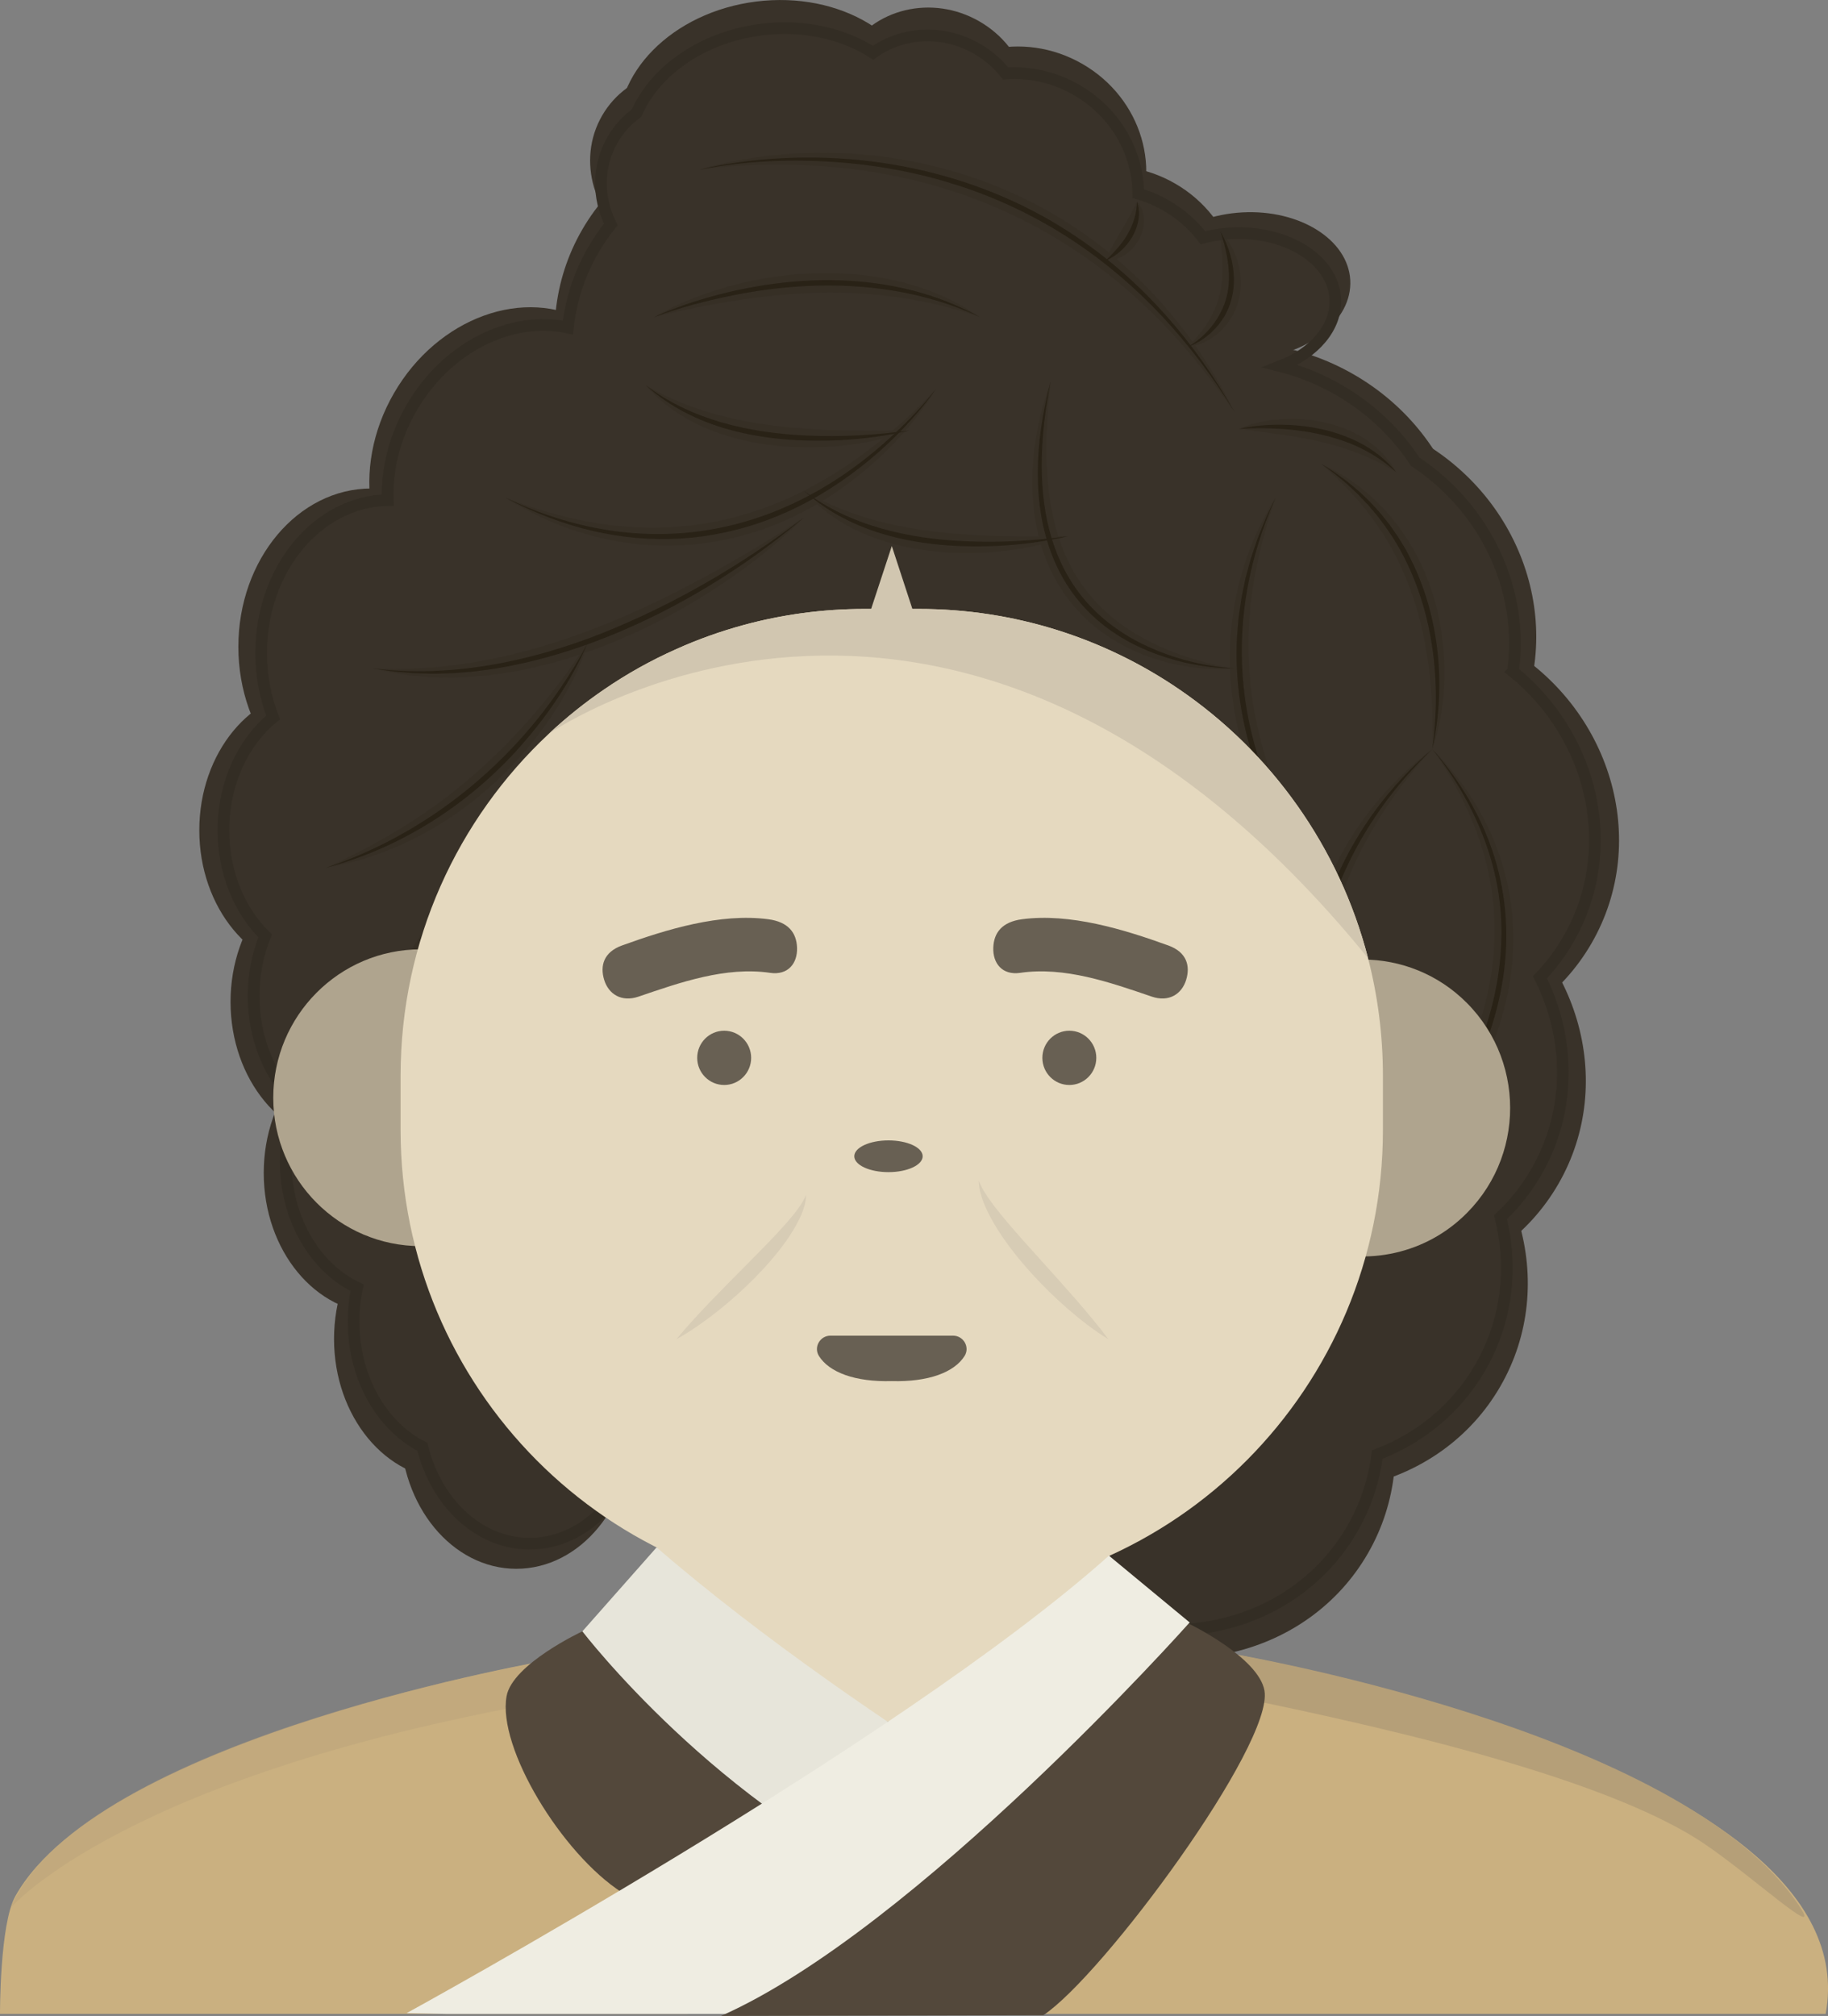 <svg width="127" height="140" viewBox="0 0 127 140" fill="none" xmlns="http://www.w3.org/2000/svg">
<rect x="0" y="0" width="127" height="140" fill="#808080" stroke="none"/>
<g clip-path="url(#clip0_1743_5134)">
<path d="M35.87 108.948C40.317 108.948 43.922 104.583 43.922 99.199C43.922 93.814 40.317 89.45 35.87 89.45C31.424 89.45 27.819 93.814 27.819 99.199C27.819 104.583 31.424 108.948 35.87 108.948Z" fill="#393229"/>
<path d="M31.258 102.735C35.705 102.735 39.309 98.37 39.309 92.985C39.309 87.601 35.705 83.236 31.258 83.236C26.811 83.236 23.207 87.601 23.207 92.985C23.207 98.37 26.811 102.735 31.258 102.735Z" fill="#393229"/>
<path d="M26.375 91.21C30.821 91.21 34.426 86.846 34.426 81.461C34.426 76.077 30.821 71.712 26.375 71.712C21.928 71.712 18.323 76.077 18.323 81.461C18.323 86.846 21.928 91.21 26.375 91.21Z" fill="#393229"/>
<path d="M24.068 79.325C28.515 79.325 32.119 74.96 32.119 69.575C32.119 64.191 28.515 59.826 24.068 59.826C19.621 59.826 16.017 64.191 16.017 69.575C16.017 74.96 19.621 79.325 24.068 79.325Z" fill="#393229"/>
<path d="M21.898 67.409C26.344 67.409 29.949 63.044 29.949 57.66C29.949 52.275 26.344 47.91 21.898 47.91C17.451 47.91 13.846 52.275 13.846 57.66C13.846 63.044 17.451 67.409 21.898 67.409Z" fill="#393229"/>
<path d="M25.803 55.913C30.908 55.913 35.046 50.991 35.046 44.918C35.046 38.845 30.908 33.922 25.803 33.922C20.698 33.922 16.56 38.845 16.56 44.918C16.56 50.991 20.698 55.913 25.803 55.913Z" fill="#393229"/>
<path d="M43.379 36.532C46.421 31.273 45.303 24.945 40.883 22.397C36.462 19.849 30.412 22.047 27.37 27.306C24.328 32.566 25.446 38.894 29.867 41.442C34.288 43.989 40.337 41.791 43.379 36.532Z" fill="#393229"/>
<path d="M67.703 31.656C71.828 24.526 69.07 15.23 61.543 10.893C54.017 6.555 44.572 8.819 40.448 15.95C36.323 23.08 39.081 32.376 46.608 36.714C54.134 41.051 63.579 38.787 67.703 31.656Z" fill="#393229"/>
<path d="M77.412 34.5C81.537 27.37 78.779 18.073 71.252 13.736C63.726 9.399 54.281 11.663 50.157 18.793C46.033 25.923 48.791 35.22 56.317 39.557C63.843 43.894 73.288 41.63 77.412 34.5Z" fill="#393229"/>
<path d="M86.563 39.773C90.687 32.643 87.929 23.346 80.403 19.009C72.876 14.672 63.432 16.936 59.307 24.066C55.183 31.197 57.941 40.493 65.467 44.83C72.994 49.167 82.439 46.903 86.563 39.773Z" fill="#393229"/>
<path d="M91.163 57.172C95.287 50.042 92.529 40.745 85.003 36.408C77.476 32.071 68.031 34.335 63.907 41.465C59.783 48.596 62.541 57.892 70.067 62.229C77.593 66.566 87.038 64.302 91.163 57.172Z" fill="#393229"/>
<path d="M68.974 52.773C73.099 45.642 70.341 36.346 62.814 32.009C55.288 27.671 45.843 29.936 41.719 37.066C37.594 44.196 40.352 53.492 47.879 57.83C55.405 62.167 64.85 59.903 68.974 52.773Z" fill="#393229"/>
<path d="M52.937 61.303C57.061 54.172 54.303 44.876 46.777 40.539C39.25 36.202 29.806 38.466 25.681 45.596C21.557 52.726 24.315 62.023 31.841 66.36C39.368 70.697 48.812 68.433 52.937 61.303Z" fill="#393229"/>
<path d="M100.215 46.77C104.34 39.64 101.582 30.343 94.055 26.006C86.529 21.669 77.084 23.933 72.96 31.063C68.835 38.194 71.593 47.49 79.12 51.827C86.646 56.164 96.091 53.9 100.215 46.77Z" fill="#393229"/>
<path d="M104.817 51.374C108.941 44.243 106.183 34.947 98.657 30.61C91.131 26.273 81.686 28.537 77.561 35.667C73.437 42.797 76.195 52.093 83.722 56.431C91.248 60.768 100.693 58.504 104.817 51.374Z" fill="#393229"/>
<path d="M110.568 65.514C114.693 58.384 111.935 49.087 104.408 44.75C96.882 40.413 87.437 42.677 83.313 49.807C79.188 56.938 81.946 66.234 89.473 70.571C96.999 74.909 106.444 72.644 110.568 65.514Z" fill="#393229"/>
<path d="M108.261 82.234C112.385 75.103 109.628 65.807 102.101 61.47C94.575 57.133 85.13 59.397 81.006 66.527C76.881 73.657 79.639 82.954 87.166 87.291C94.692 91.628 104.137 89.364 108.261 82.234Z" fill="#393229"/>
<path d="M104.23 96.288C108.354 89.158 105.596 79.862 98.07 75.525C90.543 71.187 81.098 73.451 76.974 80.582C72.85 87.712 75.608 97.008 83.134 101.345C90.66 105.683 100.105 103.419 104.23 96.288Z" fill="#393229"/>
<path d="M95.025 107.894C99.149 100.763 96.391 91.467 88.865 87.13C81.338 82.792 71.893 85.057 67.769 92.187C63.645 99.317 66.403 108.613 73.929 112.951C81.456 117.288 90.9 115.024 95.025 107.894Z" fill="#393229"/>
<path d="M53.725 14.879C55.524 11.767 54.321 7.711 51.038 5.819C47.754 3.926 43.633 4.915 41.833 8.026C40.034 11.137 41.237 15.193 44.52 17.086C47.804 18.978 51.925 17.99 53.725 14.879Z" fill="#393229"/>
<path d="M54.629 16.768C60.468 16.037 64.733 11.715 64.155 7.114C63.576 2.513 58.374 -0.624 52.535 0.107C46.696 0.838 42.431 5.161 43.009 9.762C43.587 14.363 48.79 17.5 54.629 16.768Z" fill="#393229"/>
<path d="M70.732 10.545C68.932 13.657 64.812 14.644 61.528 12.752C58.245 10.86 57.041 6.804 58.84 3.693C60.64 0.581 64.761 -0.406 68.044 1.486C71.328 3.378 72.531 7.434 70.732 10.545Z" fill="#393229"/>
<path d="M78.585 15.85C80.851 11.931 79.336 6.823 75.2 4.44C71.064 2.056 65.875 3.301 63.608 7.219C61.342 11.137 62.857 16.246 66.993 18.629C71.128 21.012 76.318 19.768 78.585 15.85Z" fill="#393229"/>
<path d="M85.023 24.156C87.29 20.238 85.774 15.129 81.639 12.746C77.503 10.363 72.313 11.607 70.047 15.525C67.781 19.444 69.296 24.552 73.431 26.935C77.567 29.318 82.757 28.074 85.023 24.156Z" fill="#393229"/>
<path d="M93.809 19.454C93.96 22.265 90.85 24.718 86.862 24.931C82.875 25.145 79.519 23.038 79.369 20.227C79.218 17.416 82.328 14.963 86.315 14.75C90.302 14.536 93.658 16.643 93.809 19.454Z" fill="#393229"/>
<g opacity="0.12">
<path d="M99.512 52.019C91.787 60.43 90.122 69.995 92.819 80.909C93.181 82.357 93.609 83.795 94.139 85.21C93.933 84.892 93.752 84.559 93.57 84.227C92.327 81.865 91.454 79.328 90.905 76.715C88.913 67.379 91.768 57.885 99.512 52.019Z" fill="#1E170A"/>
<path d="M88.636 34.533C87.341 38.304 86.55 42.147 86.769 46.104C87.051 51.834 89.299 57.358 92.59 62.038C91.644 61.23 90.821 60.283 90.069 59.293C84.615 52.091 83.792 42.261 88.636 34.532V34.533Z" fill="#1E170A"/>
<path d="M72.996 26.491C72.24 33.411 72.524 40.466 79.286 44.241C81.273 45.349 83.486 46.05 85.751 46.418C85.46 46.453 85.166 46.461 84.872 46.469C82.786 46.482 80.717 46.061 78.8 45.201C71.33 41.802 70.468 33.48 72.996 26.49V26.491Z" fill="#1E170A"/>
<path d="M35.061 34.533C45.039 38.486 53.878 36.855 61.981 29.931C63.041 29.027 64.06 28.069 65.012 27.026C64.84 27.335 64.642 27.629 64.446 27.924C63.025 29.977 61.271 31.777 59.291 33.306C52.039 38.927 42.818 39.435 35.061 34.534V34.533Z" fill="#1E170A"/>
<path d="M25.904 46.418C34.026 46.836 41.853 43.915 48.889 40.105C51.265 38.818 53.597 37.423 55.855 35.934C55.621 36.183 55.373 36.418 55.126 36.654C52.871 38.754 50.344 40.554 47.68 42.102C45.157 43.56 42.451 44.781 39.672 45.66C39.209 45.791 38.643 45.975 38.177 46.09C37.39 46.294 36.441 46.505 35.646 46.649C35.172 46.718 34.581 46.824 34.106 46.874C33.253 46.976 32.382 47.028 31.522 47.056C31.048 47.048 30.442 47.056 29.97 47.03L28.939 46.952C28.633 46.933 28.218 46.863 27.916 46.821C27.235 46.74 26.566 46.569 25.903 46.418H25.904Z" fill="#1E170A"/>
<path d="M55.855 34.08C59.948 36.496 64.713 37.105 69.392 37.225C70.967 37.268 72.55 37.257 74.169 37.236C73.793 37.389 73.406 37.515 73.016 37.626C71.845 37.962 70.645 38.176 69.432 38.3C64.725 38.76 59.072 37.845 55.853 34.08H55.855Z" fill="#1E170A"/>
<path d="M44.85 26.739C48.944 29.156 53.709 29.764 58.388 29.884C59.963 29.928 61.546 29.916 63.165 29.895C62.789 30.048 62.402 30.174 62.012 30.286C60.841 30.622 59.641 30.835 58.428 30.959C53.721 31.419 48.068 30.504 44.849 26.739H44.85Z" fill="#1E170A"/>
<path d="M68.086 22.025C62.528 20.089 56.882 19.958 51.121 20.871C49.225 21.165 47.337 21.552 45.435 22.025C45.853 21.765 46.29 21.538 46.734 21.326C50.764 19.447 55.327 18.64 59.757 19.083C62.707 19.387 65.648 20.313 68.086 22.025Z" fill="#1E170A"/>
<path d="M97.005 32.791C94.478 31.248 91.898 30.583 88.994 30.179C88.048 30.04 87.091 29.928 86.084 29.785C86.314 29.67 86.554 29.585 86.796 29.508C90.299 28.429 95.145 29.367 97.005 32.791Z" fill="#1E170A"/>
<path d="M85.752 28.592C84.837 27.302 83.875 26.018 82.862 24.801C75.505 15.89 65.543 11.411 54.007 11.428C52.2 11.432 50.384 11.527 48.577 11.793C49.01 11.645 49.454 11.532 49.899 11.42C58.455 9.45 67.87 11.076 75.117 16.099C79.68 19.236 83.324 23.635 85.754 28.592H85.752Z" fill="#1E170A"/>
<path d="M22.655 60.261C26.175 58.655 29.439 56.748 32.38 54.272C33.337 53.463 34.279 52.594 35.158 51.702C37.301 49.513 39.218 47.119 40.88 44.535C40.593 45.54 40.164 46.499 39.69 47.429C36.303 53.902 29.943 59.03 22.656 60.261H22.655Z" fill="#1E170A"/>
<path d="M22.655 73.764C23.512 72.686 24.412 71.638 25.267 70.56C26.525 68.97 27.724 67.334 28.799 65.617C30.275 63.224 31.564 60.723 32.441 58.038C32.471 58.439 32.458 58.842 32.423 59.242C31.839 65.036 27.579 70.796 22.655 73.764Z" fill="#1E170A"/>
<path d="M99.512 52.019C104.24 56.759 106.182 63.131 104.598 69.668C103.18 75.481 99.563 80.608 95.066 84.48C94.762 84.73 94.459 84.981 94.139 85.21C96.235 82.906 98.108 80.413 99.707 77.757C104.977 68.923 105.517 60.648 99.512 52.019Z" fill="#1E170A"/>
<path d="M91.781 32.203C95.87 34.063 98.644 37.752 99.77 42.046C100.584 45.288 100.599 48.844 99.513 52.019C99.657 47.218 99.029 42.253 96.646 38.019C96.133 37.08 95.491 36.172 94.832 35.331C94.682 35.15 94.311 34.721 94.163 34.54C93.99 34.358 93.739 34.092 93.569 33.906C93.002 33.309 92.386 32.764 91.782 32.203H91.781Z" fill="#1E170A"/>
<path d="M78.995 13.998C79.666 14.736 79.575 15.902 79.086 16.711C78.602 17.517 77.753 18.133 76.788 18.117C77.122 17.306 77.499 16.709 77.904 16.018C78.328 15.318 78.596 14.796 78.994 13.998H78.995Z" fill="#1E170A"/>
<path d="M84.785 16.058C85.941 17.278 86.464 19.105 86.079 20.755C85.735 22.242 84.612 23.515 83.157 23.965C82.958 24.026 82.754 24.074 82.544 24.084C82.832 23.786 83.088 23.497 83.324 23.203C84.329 21.986 84.883 20.6 84.93 19.039C84.93 18.952 84.936 18.728 84.939 18.638C84.937 18.371 84.926 18.084 84.913 17.814C84.884 17.227 84.808 16.652 84.785 16.056V16.058Z" fill="#1E170A"/>
</g>
<path d="M105.113 46.632C105.889 41.16 103.36 35.409 98.324 32.066C97.02 30.087 95.229 28.359 93.007 27.078C91.703 26.327 90.34 25.781 88.957 25.43C91.307 24.522 92.874 22.728 92.768 20.749C92.622 18.033 89.381 15.998 85.528 16.205C84.846 16.241 84.191 16.347 83.574 16.509C82.9 15.63 82.04 14.862 81.011 14.269C80.386 13.909 79.736 13.635 79.077 13.442C79.067 10.619 77.521 7.818 74.792 6.246C73.228 5.344 71.508 4.983 69.862 5.1C69.335 4.431 68.669 3.846 67.879 3.39C65.499 2.017 62.662 2.213 60.66 3.666C58.6 2.336 55.833 1.689 52.896 2.057C48.802 2.57 45.511 4.911 44.226 7.854C43.562 8.337 42.99 8.958 42.557 9.707C41.487 11.556 41.517 13.75 42.436 15.591C41.991 16.142 41.583 16.732 41.219 17.362C40.234 19.064 39.656 20.895 39.453 22.749C35.546 21.9 31.047 24.078 28.586 28.334C27.391 30.4 26.86 32.637 26.939 34.73C22.069 34.814 18.143 39.534 18.143 45.348C18.143 46.949 18.443 48.467 18.976 49.828C16.893 51.518 15.522 54.393 15.522 57.657C15.522 60.623 16.655 63.266 18.424 64.993C17.909 66.251 17.619 67.668 17.619 69.168C17.619 72.181 18.788 74.861 20.606 76.585C20.119 77.815 19.847 79.193 19.847 80.649C19.847 84.648 21.905 88.062 24.81 89.429C24.649 90.181 24.565 90.97 24.565 91.783C24.565 95.697 26.537 99.053 29.343 100.475C30.299 104.366 33.274 107.204 36.797 107.204C41.093 107.204 44.575 102.988 44.575 97.786C44.575 93.872 42.602 90.516 39.796 89.094C39.11 86.299 37.382 84.05 35.157 83.003C35.317 82.251 35.401 81.462 35.401 80.649C35.401 77.636 34.232 74.956 32.414 73.232C32.901 72.002 33.173 70.624 33.173 69.168C33.173 68.035 33.008 66.95 32.706 65.944C32.772 65.984 32.838 66.024 32.905 66.062C40.175 70.253 49.3 68.065 53.284 61.176C53.549 60.719 53.783 60.252 53.989 59.779C57.804 60.347 61.651 59.475 64.7 57.359C65.986 59.224 67.713 60.852 69.831 62.074C73.82 64.372 78.364 64.751 82.314 63.489C82.332 63.525 82.351 63.562 82.37 63.599C81.624 64.378 80.961 65.254 80.4 66.224C78.518 69.48 78.121 73.202 78.992 76.666C78.034 77.567 77.194 78.615 76.507 79.803C75.561 81.439 74.99 83.193 74.766 84.973C71.827 86.09 69.274 88.143 67.614 91.013C63.63 97.901 66.294 106.882 73.565 111.072C80.835 115.262 89.96 113.074 93.944 106.186C94.89 104.55 95.46 102.796 95.684 101.016C98.623 99.9 101.177 97.847 102.836 94.977C104.719 91.721 105.116 87.999 104.245 84.535C105.203 83.634 106.043 82.586 106.73 81.397C109.189 77.145 109.115 72.097 106.988 67.87C107.734 67.091 108.397 66.214 108.957 65.245C112.529 59.069 110.757 51.212 105.112 46.633L105.113 46.632Z" stroke="#332D24" stroke-width="0.81" stroke-miterlimit="10"/>
<g opacity="0.54">
<path d="M99.512 52.019C91.817 59.431 89.685 68.937 91.985 79.195C91.817 78.599 91.658 77.999 91.529 77.393C91.122 75.573 90.881 73.72 90.821 71.855C90.532 64.147 93.653 57.04 99.513 52.02L99.512 52.019Z" fill="#1E170A"/>
<path d="M88.636 34.533C84.932 42.842 85.624 51.361 90.429 59.061C91.073 60.103 91.79 61.104 92.59 62.039C92.155 61.603 91.755 61.133 91.371 60.651C87.723 56.057 85.634 50.16 85.938 44.277C85.963 43.83 86.014 43.338 86.049 42.889C86.113 42.446 86.181 41.952 86.25 41.512C86.315 41.209 86.464 40.445 86.531 40.149C86.611 39.85 86.812 39.113 86.893 38.808C86.984 38.541 87.243 37.754 87.335 37.492C87.45 37.167 87.727 36.527 87.851 36.205C88.052 35.704 88.405 35.025 88.635 34.534L88.636 34.533Z" fill="#1E170A"/>
<path d="M72.996 26.491C71.616 33.464 72.076 40.939 79.109 44.591C81.166 45.645 83.444 46.258 85.751 46.418C84.586 46.428 83.423 46.262 82.285 46.011C72.551 43.685 70.675 35.168 72.995 26.491H72.996Z" fill="#1E170A"/>
<path d="M35.061 34.533C44.698 39.176 54.428 37.37 62.151 30.107C63.179 29.155 64.146 28.132 65.012 27.026C64.616 27.607 64.175 28.157 63.716 28.691C62.337 30.294 60.775 31.739 59.062 32.986C51.69 38.384 43.076 38.839 35.061 34.533Z" fill="#1E170A"/>
<path d="M25.904 46.418C31.304 47.09 36.77 45.969 41.791 43.989C46.822 41.983 51.558 39.225 55.855 35.934C49.999 40.929 42.192 45.136 34.551 46.41C34.206 46.481 33.388 46.569 33.03 46.621C32.559 46.679 31.976 46.709 31.501 46.752C31.029 46.758 30.437 46.795 29.967 46.788C29.83 46.782 28.82 46.755 28.689 46.749C28.495 46.735 28.116 46.7 27.926 46.684C27.246 46.646 26.575 46.516 25.904 46.42V46.418Z" fill="#1E170A"/>
<path d="M55.855 34.08C59.032 36.518 63.089 37.408 67.025 37.585C69.41 37.694 71.8 37.566 74.17 37.236C72.615 37.618 71.017 37.815 69.418 37.908C64.686 38.145 59.468 37.386 55.855 34.08Z" fill="#1E170A"/>
<path d="M44.85 26.739C48.028 29.177 52.085 30.068 56.021 30.245C58.407 30.353 60.795 30.226 63.166 29.895C61.611 30.278 60.013 30.474 58.414 30.568C53.682 30.804 48.464 30.045 44.85 26.739Z" fill="#1E170A"/>
<path d="M68.086 22.025C62.78 19.55 56.714 19.366 51.04 20.488C49.14 20.864 47.255 21.355 45.435 22.025C46.316 21.61 47.233 21.274 48.158 20.971C54.595 18.912 62.043 18.665 68.086 22.025Z" fill="#1E170A"/>
<path d="M97.005 32.791C95.928 31.815 94.647 31.067 93.271 30.602C90.971 29.812 88.505 29.646 86.083 29.785C87.042 29.565 88.032 29.489 89.019 29.495C91.951 29.52 95.103 30.443 97.004 32.791H97.005Z" fill="#1E170A"/>
<path d="M85.752 28.592C79.778 18.848 70.927 12.613 59.436 11.378C55.826 11.001 52.144 11.082 48.576 11.793C49.458 11.562 50.358 11.403 51.261 11.276C59.402 10.145 68.022 11.837 74.852 16.491C79.407 19.557 83.072 23.827 85.752 28.593V28.592Z" fill="#1E170A"/>
<path d="M22.655 60.261C29.278 58.031 34.961 53.588 38.896 47.843C39.62 46.78 40.304 45.689 40.879 44.535C39.676 47.399 37.852 49.98 35.761 52.268C32.245 56.067 27.677 58.943 22.655 60.261Z" fill="#1E170A"/>
<path d="M22.655 73.764C26.901 69.739 30.612 64.893 32.186 59.189C32.285 58.809 32.379 58.428 32.441 58.038C32.39 58.826 32.224 59.604 32.023 60.367C30.539 65.721 26.972 70.344 22.655 73.764Z" fill="#1E170A"/>
<path d="M25.277 86.1C30.022 81.695 31.908 75.705 31.279 69.345C31.195 68.465 31.069 67.587 30.869 66.726C31.01 67.147 31.121 67.578 31.218 68.011C31.887 71.059 31.846 74.269 31.05 77.29C30.108 80.794 28.12 83.841 25.277 86.1Z" fill="#1E170A"/>
<path d="M99.512 52.019C106.512 59.995 105.959 69.588 100.282 78.126C98.546 80.74 96.499 83.152 94.139 85.21C95.271 84.131 96.323 82.972 97.304 81.758C101.184 76.979 104.272 71.14 104.312 64.867C104.365 60.137 102.43 55.68 99.512 52.019Z" fill="#1E170A"/>
<path d="M91.781 32.202C92.141 32.434 92.633 32.721 92.968 32.974C93.177 33.13 93.63 33.45 93.818 33.615C94.067 33.83 94.39 34.084 94.623 34.313C94.806 34.494 95.22 34.877 95.382 35.063C95.611 35.325 95.876 35.593 96.087 35.866L96.531 36.424C96.802 36.804 97.088 37.202 97.328 37.605C97.433 37.786 97.6 38.034 97.693 38.218C99.979 42.355 100.518 47.434 99.512 52.019C100.141 47.417 99.599 42.517 97.383 38.388C97.236 38.101 97.019 37.762 96.859 37.48C96.565 37.02 96.194 36.482 95.858 36.047C95.623 35.725 95.329 35.411 95.076 35.102C94.914 34.927 94.514 34.511 94.352 34.338C94.116 34.119 93.817 33.838 93.582 33.617C93.461 33.512 93.027 33.158 92.905 33.054C92.585 32.781 92.114 32.46 91.78 32.2L91.781 32.202Z" fill="#1E170A"/>
<path d="M78.995 13.998C79.537 15.667 78.316 17.471 76.789 18.117C77.092 17.83 77.375 17.539 77.637 17.233C78.437 16.325 78.967 15.226 78.996 13.998H78.995Z" fill="#1E170A"/>
<path d="M84.785 16.058C85.977 18.159 86.203 20.864 84.483 22.754C83.953 23.34 83.288 23.819 82.545 24.085C84.192 23.099 85.344 21.381 85.378 19.44C85.411 18.283 85.144 17.163 84.785 16.058V16.058Z" fill="#1E170A"/>
</g>
<path d="M29.236 86.54C34.897 86.54 39.486 81.926 39.486 76.234C39.486 70.542 34.897 65.928 29.236 65.928C23.575 65.928 18.985 70.542 18.985 76.234C18.985 81.926 23.575 86.54 29.236 86.54Z" fill="#AFA48E"/>
<path d="M90.326 86.288C88.777 85.553 87.538 84.51 86.606 83.314C86.312 82.938 86.489 82.394 86.933 82.22C87.588 81.964 88.168 81.471 88.531 80.751C89.001 79.819 88.942 78.668 88.38 77.79C87.671 76.684 86.445 76.232 85.314 76.434C84.855 76.515 84.445 76.097 84.506 75.631C84.787 73.447 85.757 71.335 87.423 69.66C91.428 65.631 97.916 65.634 101.914 69.655C106.176 73.942 105.903 81.066 101.084 84.988C98.069 87.443 93.833 87.954 90.326 86.288Z" fill="#AFA48E"/>
<path d="M96.078 74.711V78.478C96.078 96.382 81.636 110.9 63.821 110.9H60.081C42.265 110.9 27.831 96.382 27.831 78.478V74.711C27.831 65.325 31.797 56.87 38.135 50.952C38.135 50.952 38.135 50.951 38.138 50.95C39.336 49.83 40.619 48.803 41.976 47.876C43.547 46.8 45.217 45.865 46.971 45.086C48.478 44.406 50.042 43.847 51.655 43.408C54.339 42.678 57.164 42.289 60.081 42.289H63.821C70.52 42.289 76.754 44.343 81.911 47.862C88.302 52.218 93.053 58.821 95.045 66.542C95.719 69.152 96.078 71.89 96.078 74.711Z" fill="#E5D9BF"/>
<path d="M50.312 75.349C51.347 75.349 52.186 74.505 52.186 73.465C52.186 72.424 51.347 71.581 50.312 71.581C49.277 71.581 48.438 72.424 48.438 73.465C48.438 74.505 49.277 75.349 50.312 75.349Z" fill="#686053"/>
<path d="M74.291 75.349C75.326 75.349 76.165 74.505 76.165 73.465C76.165 72.424 75.326 71.581 74.291 71.581C73.257 71.581 72.418 72.424 72.418 73.465C72.418 74.505 73.257 75.349 74.291 75.349Z" fill="#686053"/>
<path d="M64.102 80.299C64.102 80.908 63.038 81.401 61.726 81.401C60.414 81.401 59.351 80.909 59.351 80.299C59.351 79.69 60.414 79.197 61.726 79.197C63.038 79.197 64.102 79.69 64.102 80.299Z" fill="#686053"/>
<path d="M53.499 67.56C50.418 67.112 47.256 68.224 44.363 69.212C43.173 69.617 42.279 69.036 41.976 68.053C41.674 67.07 41.939 66.121 43.212 65.661C46.308 64.542 50.046 63.397 53.38 63.839C54.749 64.021 55.342 64.761 55.375 65.825C55.408 66.888 54.764 67.745 53.498 67.561L53.499 67.56Z" fill="#686053"/>
<path d="M70.884 67.56C73.965 67.112 77.127 68.224 80.02 69.212C81.21 69.617 82.104 69.036 82.406 68.053C82.709 67.07 82.443 66.121 81.171 65.661C78.075 64.542 74.336 63.397 71.003 63.839C69.633 64.021 69.041 64.761 69.008 65.825C68.974 66.888 69.618 67.745 70.885 67.561L70.884 67.56Z" fill="#686053"/>
<path d="M61.954 95.912C59.406 95.986 57.604 95.302 56.895 94.168C56.511 93.554 56.971 92.757 57.695 92.757H66.213C66.939 92.757 67.399 93.554 67.014 94.168C66.304 95.302 64.502 95.985 61.953 95.912H61.954Z" fill="#686053"/>
<path d="M60.408 42.632L61.958 37.921L63.501 42.633" fill="#D1C6B0"/>
<path d="M95.045 66.542C66.597 31.596 38.461 50.728 38.138 50.95C39.336 49.83 40.619 48.803 41.976 47.876C43.547 46.8 45.217 45.865 46.971 45.086C48.478 44.406 50.042 43.847 51.655 43.408C54.339 42.678 57.164 42.289 60.081 42.289H63.821C70.52 42.289 76.754 44.343 81.911 47.862C88.302 52.218 93.053 58.821 95.045 66.542Z" fill="#D1C6B0"/>
<path opacity="0.2" d="M56 83C55.995 83.284 55.947 83.579 55.854 83.855C55.816 83.997 55.761 84.131 55.707 84.267C55.656 84.406 55.592 84.535 55.529 84.666C55.276 85.191 54.967 85.682 54.637 86.156C53.97 87.098 53.21 87.962 52.406 88.777C51.599 89.59 50.745 90.35 49.849 91.062C48.95 91.77 48.016 92.438 47 93C47.729 92.109 48.504 91.282 49.283 90.463C50.066 89.648 50.857 88.849 51.648 88.053C52.437 87.255 53.227 86.463 53.988 85.65C54.368 85.243 54.739 84.83 55.089 84.4C55.437 83.968 55.767 83.526 55.999 83H56Z" fill="#A0998D"/>
<path opacity="0.2" d="M68.001 82C68.232 82.578 68.563 83.063 68.911 83.54C69.261 84.013 69.632 84.467 70.012 84.915C70.773 85.81 71.563 86.681 72.352 87.558C73.143 88.433 73.934 89.313 74.717 90.209C75.498 91.11 76.271 92.019 77 93C75.984 92.382 75.05 91.647 74.151 90.868C73.255 90.086 72.4 89.249 71.594 88.354C70.79 87.46 70.03 86.508 69.363 85.472C69.033 84.95 68.724 84.409 68.471 83.833C68.409 83.688 68.344 83.546 68.293 83.394C68.239 83.245 68.184 83.097 68.146 82.94C68.054 82.637 68.007 82.312 68 82H68.001Z" fill="#A0998D"/>
<path d="M1.065 131.685C-0.023 133.622 6.83073e-06 139.86 6.83073e-06 139.86H47.779L38.334 115.254C38.334 115.254 7.327 120.531 1.064 131.686L1.065 131.685Z" fill="#CAB080"/>
<g opacity="0.38">
<path d="M0.733 132.504C5.827 120.638 38.487 115.253 38.487 115.253L39.353 117.911C8.689 123.115 0.733 132.504 0.733 132.504Z" fill="#B59F78"/>
</g>
<path d="M35.194 117.796C35.6 115.559 40.463 113.29 40.463 113.29C40.463 113.29 49.885 125.597 63.461 131.419H43.199C39.045 128.741 34.545 121.385 35.195 117.796H35.194Z" fill="#53483B"/>
<path d="M77.076 120.877L45.644 118.209V104.788H77.076V120.877Z" fill="#E5D9BF"/>
<path d="M45.615 107.463C60.305 120.145 80.885 131.419 80.885 131.419H63.46C49.884 125.597 40.462 113.29 40.462 113.29L45.614 107.464L45.615 107.463Z" fill="#E7E5DA"/>
<path d="M126.836 139.86H69.709L84.78 114.705C84.78 114.705 130.067 122.453 126.837 139.86H126.836Z" fill="#CAB080"/>
<path d="M118.504 128.111C121.886 130.424 126.531 134.724 125.095 132.504C116.977 119.955 84.817 114.705 84.817 114.705L83.951 117.453C94.391 119.548 111.3 123.184 118.504 128.111Z" fill="#B59F78"/>
<path d="M77.044 108.036C62.355 121.148 28.25 139.806 28.25 139.806L31.076 139.86H53.715C67.291 133.84 82.651 112.674 82.651 112.674L77.044 108.036Z" fill="#EFEDE2"/>
<path d="M87.849 117.411C87.444 115.097 82.581 112.751 82.581 112.751C82.581 112.751 63.669 133.981 50.093 140.001L72.492 139.946C76.645 137.178 88.498 121.121 87.848 117.412L87.849 117.411Z" fill="#53483B"/>
</g>
<defs>
<clipPath id="clip0_1743_5134">
<rect width="127" height="140" fill="white"/>
</clipPath>
</defs>
</svg>
